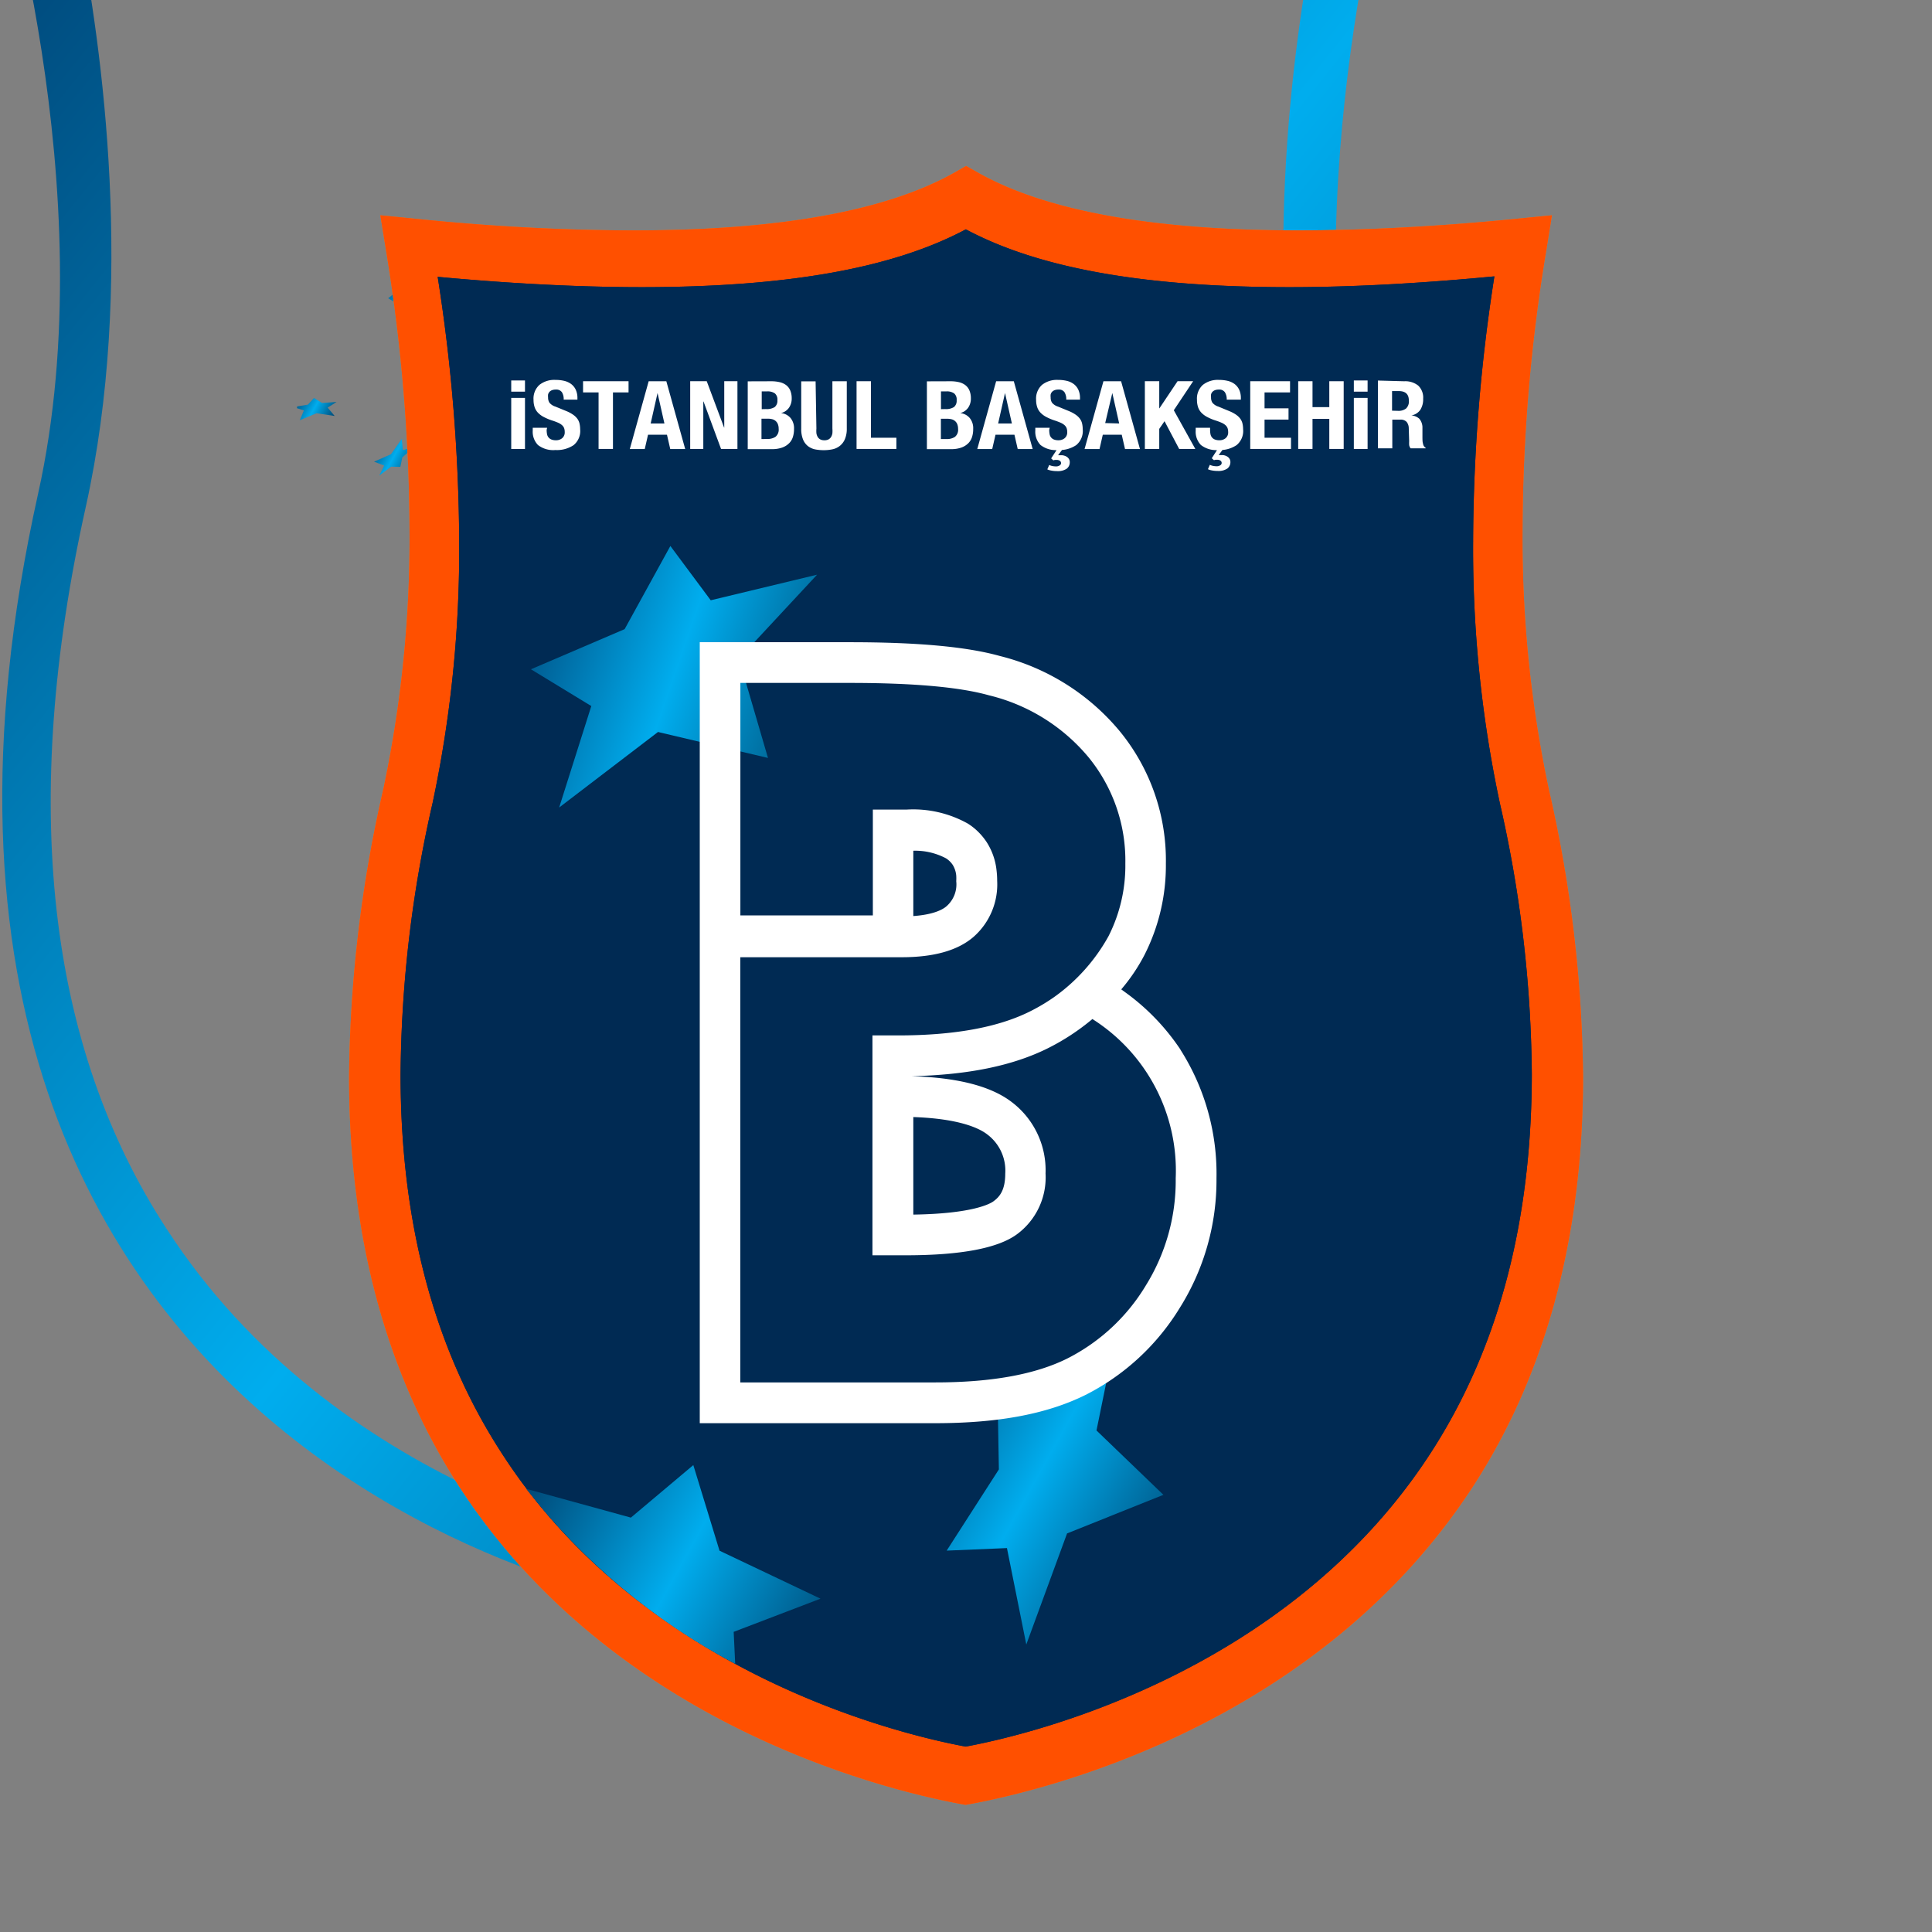 <svg height="1000" viewBox="0 0 1000 1000" width="1000" xmlns="http://www.w3.org/2000/svg" xmlns:xlink="http://www.w3.org/1999/xlink"><rect x="0" y="0" width="1000" height="1000" fill="#808080" stroke="none"/><defs><clipPath id="a" transform="translate(-33.98 -34.39)"><path d="m 256 364.76 c -7.35 -1.25 -45.06 -9.14 -66 -41.49 c -15 -22.95 -18.34 -53.33 -10.12 -90.27 c 6.16 -27.69 2.09 -57.33 -.89 -72.54 l -.57 -2.9 l 2.92 .34 a 297.43 297.43 0 0 0 33.54 2.1 c 19.24 0 32.42 -2.62 40.29 -8 l 1.21 -.82 l 1.21 .82 c 7.89 5.39 21.07 8 40.29 8 a 297.35 297.35 0 0 0 33.52 -2.14 l 2.92 -.34 l -.57 2.9 c -3 15.21 -7 44.85 -.88 72.54 c 8.22 37 4.84 67.35 -10.06 90.29 c -21 32.36 -58.75 40.26 -66.11 41.51 l -.36 .06 z m .36 5.83 c 0 0 110.53 -14.27 82.74 -139.29 c -8.48 -38.15 4.41 -82.36 4.41 -82.36 c 0 0 -73.51 11.06 -86.86 -7.73 h -1.15 c -13.31 18.83 -87.07 8 -87.07 8 c 0 0 14 44 5.49 82.12 c -27.79 125.05 82.84 141.67 82.43 139.25 z"/></clipPath><linearGradient id="b" gradientTransform="matrix(-.01 961.4 -969.27 0 589090.17 12275.42)" gradientUnits="userSpaceOnUse" x1="-12.64" x2="-12.35" y1="607.5" y2="607.5"><stop offset="0" stop-color="#004071"/><stop offset=".52" stop-color="#00adee"/><stop offset="1" stop-color="#004572"/></linearGradient><clipPath id="c" transform="translate(-33.98 -34.39)"><path clip-rule="evenodd" d="M 201.98 218.8 L 213.7 213.78 L 219.42 203.38 L 224.47 210.17 L 237.77 206.97 L 228 217.48 L 231.63 229.89 L 218.15 226.71 L 217.88 226.64 L 205.51 236.09 L 209.53 223.4 Z"/></clipPath><linearGradient id="d" gradientTransform="matrix(0 169.48 -143.84 0 87648.32 2240)" gradientUnits="userSpaceOnUse" x1="-12.06" x2="-11.77" y1="607.83" y2="607.83"><stop offset="0" stop-color="#004071"/><stop offset=".48" stop-color="#00adee"/><stop offset="1" stop-color="#003b60"/></linearGradient><clipPath id="e" transform="translate(-33.98 -34.39)"><path clip-rule="evenodd" d="M 234.92 188.77 L 239.38 185.17 L 237.32 175.98 L 244.07 182.69 L 252.28 180.06 L 250.17 189.92 L 256.51 198.81 L 248.07 195.87 L 245.07 201.22 L 241.77 192.87 Z"/></clipPath><linearGradient id="f" gradientTransform="matrix(0 112.43 -112.19 0 68502.79 1487.77)" gradientUnits="userSpaceOnUse" x1="-11.7" x2="-11.4" y1="608.39" y2="608.39"><stop offset="0" stop-color="#004071"/><stop offset=".5" stop-color="#00adee"/><stop offset="1" stop-color="#004470"/></linearGradient><clipPath id="g" transform="translate(-33.98 -34.39)"><path clip-rule="evenodd" d="M 248.34 223.37 L 246.63 220.29 L 249.82 219.94 L 252.01 215.89 L 252.88 220.06 L 257.07 220.86 L 253.27 224.03 L 253.25 229.16 L 250.25 225.99 L 246.95 227.57 Z"/></clipPath><linearGradient id="h" gradientTransform="matrix(0 57.58 -57.19 0 35055 900.03)" gradientUnits="userSpaceOnUse" x1="-11.9" x2="-11.62" y1="608.53" y2="608.53"><stop offset="0" stop-color="#004370"/><stop offset=".5" stop-color="#00adee"/><stop offset="1" stop-color="#00436e"/></linearGradient><clipPath id="i" transform="translate(-33.98 -34.39)"><path clip-rule="evenodd" d="M 306.61 225.76 L 306.88 231.46 L 302.43 233.16 L 307.6 235.63 L 308.95 240.02 L 312.15 237.32 L 317.91 238.9 L 314.79 234.31 L 317.82 229.63 L 311.43 230.37 Z"/></clipPath><linearGradient id="j" gradientTransform="matrix(0 70.86 -66.45 0 40774.77 1197.27)" x1="-13.74" x2="-13.45" xlink:href="#h" y1="608.99" y2="608.99"/><clipPath id="k" transform="translate(-33.98 -34.39)"><path clip-rule="evenodd" d="M 281.09 322.06 L 272.72 314.01 L 275.44 300.69 L 267.02 310.21 L 260.31 307.61 L 260.51 318.88 L 253.98 329.04 L 261.52 328.72 L 263.94 340.78 L 269.04 326.89 Z"/></clipPath><linearGradient id="l" gradientTransform="matrix(-.01 164.66 -167.64 -.01 101996.51 2471.4)" x1="-13.17" x2="-12.9" xlink:href="#h" y1="606.85" y2="606.85"/><clipPath id="m" transform="translate(-33.98 -34.39)"><path clip-rule="evenodd" d="M 227.6 273.35 L 236.35 269.5 L 241.91 261.59 L 242.52 267.3 L 247.88 265.98 L 242.21 271.17 L 241.19 276.03 L 236.45 275.94 L 230.31 280.53 L 232.81 275.35 Z"/></clipPath><linearGradient id="n" gradientTransform="matrix(0 93.54 -87.94 0 53612.44 1421.19)" x1="-12.44" x2="-12.15" xlink:href="#h" y1="606.96" y2="606.96"/><clipPath id="o" transform="translate(-33.98 -34.39)"><path d="m 187.82 244.76 l -.15 .9 l 3.61 1.17 l -2.14 5.08 l 8.69 -3.63 l 9.37 1.42 l -3.62 -4.32 l 4.59 -2.93 l -7.53 .51 l -4.14 -2.58 l -3.16 3.45 z"/></clipPath><linearGradient id="p" gradientTransform="matrix(0 74.13 -63.09 0 38485.66 1052.52)" x1="-11.05" x2="-10.73" xlink:href="#h" y1="606.83" y2="606.83"/><clipPath id="q" transform="translate(-33.98 -34.39)"><path d="m 201.39 321.31 a 81.14 81.14 0 0 0 26.14 21.89 l -.19 -4 l 10.86 -4.15 l -12.63 -6 l -3.28 -10.71 l -7.81 6.57 z"/></clipPath><linearGradient id="r" gradientTransform="matrix(0 144.29 -127.41 0 77440.72 2144.42)" x1="-12.72" x2="-12.41" xlink:href="#h" y1="606.1" y2="606.1"/><clipPath id="s" transform="translate(-33.98 -34.39)"><path d="m 323 298.72 a 87.65 87.65 0 0 0 3 -13.44 l -3.28 -5 l .16 9.54 l -7.55 4.18 z"/></clipPath><linearGradient id="t" gradientTransform="matrix(.01 71.92 -74.94 .01 45849.16 1339.05)" x1="-14.79" x2="-14.54" xlink:href="#h" y1="607.56" y2="607.56"/></defs><g clip-path="url(#e)"><path d="M 229.13 172.33 H 262.31 V 204.87 H 229.13 Z" fill="url(#f)" transform="matrix(.613 -.79 .79 .613 -87.92 232.65)"/></g><g clip-path="url(#g)"><path d="M 243.52 214.74 H 260.19 V 230.31 H 243.52 Z" fill="url(#h)" transform="matrix(.485 -.874 .874 .485 -98.92 300.34)"/></g><g clip-path="url(#i)"><path d="M 300.18 222.66 H 320.16 V 243.12 H 300.18 Z" fill="url(#j)" transform="matrix(.485 -.874 .874 .485 -77.97 356.66)"/></g><g clip-path="url(#m)"><path d="M 224.54 257.6 H 250.94 V 284.53 H 224.54 Z" fill="url(#n)" transform="matrix(.485 -.874 .874 .485 -148.63 312.96)"/></g><g clip-path="url(#o)"><path d="M 187.9 234.38 H 207.94 V 257.9 H 187.9 Z" fill="url(#p)" transform="matrix(.485 -.874 .874 .485 -147.33 265.33)"/></g><g clip-path="url(#s)"><path d="M 310.04 280.37 H 331.33 V 298.66 H 310.04 Z" fill="url(#t)" transform="matrix(.485 -.874 .874 .485 -122.09 394.92)"/></g><g transform="matrix(1.001 0 0 1.001 -.461 -.461)"><g clip-path="url(#a)" fill="#002a53" transform="matrix(4.134 0 0 4.134 -558.366 -558.345)"><path d="M 97.32 98.89 H 415.69 V 415.29 H 97.32 Z" fill="url(#b)" transform="matrix(.612 -.791 .791 .612 -137.76 268.35)"/></g><g transform="translate(.893 -9.506)"><path d="M 496.379 942.78 C 455.658 935.215 316.378 900.943 237.003 778.572 C 199.216 720.322 180.034 649.008 180.075 566.573 A 686.516 686.516 0 0 1 197.728 418.24 A 624.256 624.256 0 0 0 211.33 283.756 A 904.799 904.799 0 0 0 199.216 139.723 l -2.977 -18.438 l 18.066 1.778 c 39.688 4.134 78.838 6.036 113.276 6.036 c 74.415 0 129.771 -9.963 164.952 -29.559 l 6.573 -3.762 l 6.697 3.762 c 35.182 19.637 90.579 29.559 164.663 29.559 c 34.644 0 73.836 -2.067 113.524 -6.036 l 18.066 -1.778 l -2.977 18.438 a 894.05 894.05 0 0 0 -12.237 144.034 a 623.057 623.057 0 0 0 13.643 134.608 a 688.335 688.335 0 0 1 17.653 148.292 c 0 82.394 -19.141 153.708 -56.927 211.916 c -79.624 122.371 -219.11 156.643 -259.831 164.208 l -2.563 .455 z" fill="#f37920" stroke-width="4.134"/><path d="M 496.379 942.78 C 455.658 935.215 316.378 900.943 237.003 778.572 C 199.216 720.322 180.034 649.008 180.075 566.573 A 686.516 686.516 0 0 1 197.728 418.24 A 624.256 624.256 0 0 0 211.33 283.756 A 904.799 904.799 0 0 0 199.216 139.723 l -2.977 -18.438 l 18.066 1.778 c 39.688 4.134 78.838 6.036 113.276 6.036 c 74.415 0 129.771 -9.963 164.952 -29.559 l 6.573 -3.762 l 6.697 3.762 c 35.182 19.637 90.579 29.559 164.663 29.559 c 34.644 0 73.836 -2.067 113.524 -6.036 l 18.066 -1.778 l -2.977 18.438 a 894.05 894.05 0 0 0 -12.237 144.034 a 623.057 623.057 0 0 0 13.643 134.608 a 688.335 688.335 0 0 1 17.653 148.292 c 0 82.394 -19.141 153.708 -56.927 211.916 c -79.624 122.371 -219.11 156.643 -259.831 164.208 l -2.563 .455 z" fill="#ff5000" stroke-width="4.134"/><path d="M 237.003 289.792 A 629.134 629.134 0 0 1 223.236 425.268 A 646.415 646.415 0 0 0 206.699 565.581 q 0 115.301 52.338 195.876 c 73.05 113.358 205.343 145.274 239.863 151.64 c 34.644 -6.408 166.937 -38.324 240.401 -151.764 q 52.173 -80.45 52.338 -195.876 A 647.986 647.986 0 0 0 775.103 425.227 A 628.679 628.679 0 0 1 761.295 289.627 A 897.523 897.523 0 0 1 772.292 152.869 c -30.923 2.935 -68.131 5.581 -105.999 5.581 c -74.415 0 -129.275 -9.591 -167.309 -29.89 c -37.951 20.257 -92.853 29.849 -167.268 29.89 c -37.91 0 -75.159 -2.48 -105.834 -5.333 a 902.442 902.442 0 0 1 11.121 136.675" fill="#002a53" stroke-width="4.134"/><path d="m 542.102 232.245 a 11.121 11.121 0 0 0 .207 2.232 a 3.597 3.597 0 0 0 2.274 2.77 a 6.367 6.367 0 0 0 2.398 .372 a 4.92 4.92 0 0 0 3.059 -1.034 a 3.886 3.886 0 0 0 1.364 -3.266 a 5.705 5.705 0 0 0 -.331 -2.026 a 4.134 4.134 0 0 0 -1.116 -1.53 a 7.855 7.855 0 0 0 -2.026 -1.24 a 30.097 30.097 0 0 0 -3.101 -1.158 a 27.079 27.079 0 0 1 -4.134 -1.736 a 11.576 11.576 0 0 1 -3.018 -2.191 a 7.731 7.731 0 0 1 -1.778 -2.894 a 11.617 11.617 0 0 1 -.579 -3.803 a 9.55 9.55 0 0 1 3.059 -7.772 a 12.402 12.402 0 0 1 8.268 -2.563 a 19.182 19.182 0 0 1 4.548 .496 a 9.839 9.839 0 0 1 3.597 1.654 a 7.855 7.855 0 0 1 2.356 2.935 a 9.963 9.963 0 0 1 .868 4.134 v .992 h -7.111 a 6.78 6.78 0 0 0 -.91 -3.845 a 3.473 3.473 0 0 0 -3.101 -1.364 a 5.333 5.333 0 0 0 -2.067 .331 a 3.473 3.473 0 0 0 -1.323 .91 a 3.101 3.101 0 0 0 -.661 1.282 a 6.201 6.201 0 0 0 0 1.53 a 4.878 4.878 0 0 0 .703 2.729 a 6.491 6.491 0 0 0 3.101 2.026 l 5.746 2.356 a 17.818 17.818 0 0 1 3.431 1.86 a 9.054 9.054 0 0 1 2.15 2.067 a 6.697 6.697 0 0 1 1.116 2.439 a 13.105 13.105 0 0 1 .331 2.935 a 9.426 9.426 0 0 1 -3.39 8.268 a 15.42 15.42 0 0 1 -9.426 2.522 a 12.775 12.775 0 0 1 -9.012 -2.605 a 9.881 9.881 0 0 1 -2.687 -7.483 v -1.406 h 7.441 z m 4.589 13.105 h .868 h .868 a 5.168 5.168 0 0 1 1.53 .248 a 4.672 4.672 0 0 1 1.406 .703 a 3.473 3.473 0 0 1 .992 1.116 a 3.142 3.142 0 0 1 .372 1.53 a 4.134 4.134 0 0 1 -1.654 3.431 a 8.268 8.268 0 0 1 -4.796 1.199 a 15.379 15.379 0 0 1 -3.142 -.289 a 7.938 7.938 0 0 1 -2.026 -.62 l .992 -2.274 a 6.449 6.449 0 0 0 1.571 .537 a 9.509 9.509 0 0 0 1.984 .207 a 3.266 3.266 0 0 0 1.819 -.496 a 1.406 1.406 0 0 0 .744 -1.199 a 1.447 1.447 0 0 0 -.62 -1.199 a 2.687 2.687 0 0 0 -1.654 -.455 h -.951 l -.785 .207 l -1.116 -.992 l 2.853 -4.382 h 2.77 z" fill="#fff" stroke-width="4.134"/><path d="m 625.281 232.245 a 10.749 10.749 0 0 0 .207 2.232 a 3.803 3.803 0 0 0 .785 1.695 a 3.721 3.721 0 0 0 1.53 1.075 a 6.367 6.367 0 0 0 2.398 .372 a 4.878 4.878 0 0 0 3.059 -1.034 a 3.845 3.845 0 0 0 1.364 -3.266 a 5.746 5.746 0 0 0 -.331 -2.026 a 4.134 4.134 0 0 0 -1.116 -1.53 a 7.896 7.896 0 0 0 -2.026 -1.24 a 30.262 30.262 0 0 0 -3.142 -1.158 a 26.5 26.5 0 0 1 -4.134 -1.736 a 11.534 11.534 0 0 1 -3.018 -2.191 a 7.731 7.731 0 0 1 -1.778 -2.894 a 11.658 11.658 0 0 1 -.579 -3.803 a 9.55 9.55 0 0 1 3.059 -7.772 a 12.402 12.402 0 0 1 8.268 -2.563 a 19.265 19.265 0 0 1 4.548 .496 a 9.881 9.881 0 0 1 3.597 1.654 a 7.938 7.938 0 0 1 2.356 2.935 a 9.963 9.963 0 0 1 .868 4.134 v .992 h -7.317 a 6.739 6.739 0 0 0 -.951 -3.845 a 3.473 3.473 0 0 0 -3.101 -1.364 a 5.374 5.374 0 0 0 -2.067 .331 a 3.555 3.555 0 0 0 -1.323 .91 a 3.101 3.101 0 0 0 -.661 1.282 a 6.573 6.573 0 0 0 0 1.53 a 4.878 4.878 0 0 0 .703 2.729 a 6.491 6.491 0 0 0 3.101 2.026 l 5.705 2.356 a 17.984 17.984 0 0 1 3.473 1.86 a 9.095 9.095 0 0 1 2.15 2.067 a 6.78 6.78 0 0 1 1.116 2.439 a 13.064 13.064 0 0 1 .331 2.935 a 9.426 9.426 0 0 1 -3.39 8.268 a 15.42 15.42 0 0 1 -9.426 2.522 a 12.775 12.775 0 0 1 -9.012 -2.605 a 9.881 9.881 0 0 1 -2.687 -7.483 v -1.406 h 7.441 z m 4.465 13.023 h .868 h .868 a 5.168 5.168 0 0 1 1.53 .248 a 4.672 4.672 0 0 1 1.406 .703 a 3.473 3.473 0 0 1 .992 1.116 a 3.101 3.101 0 0 1 .372 1.53 a 4.134 4.134 0 0 1 -1.654 3.431 a 8.268 8.268 0 0 1 -4.796 1.199 a 15.42 15.42 0 0 1 -3.142 -.289 a 7.855 7.855 0 0 1 -2.026 -.62 l .992 -2.274 a 6.532 6.532 0 0 0 1.571 .537 a 9.509 9.509 0 0 0 1.984 .207 a 3.225 3.225 0 0 0 1.819 -.496 a 1.406 1.406 0 0 0 .744 -1.199 a 1.447 1.447 0 0 0 -.62 -1.199 a 2.646 2.646 0 0 0 -1.654 -.455 h -.951 l -.785 .207 l -1.116 -.992 l 2.811 -4.382 h 2.77 z" fill="#fff" stroke-width="4.134"/><path d="m 609.985 552.724 a 115.756 115.756 0 0 0 -26.913 -28.443 l -3.721 -2.729 a 94.259 94.259 0 0 0 12.03 -17.86 a 102.031 102.031 0 0 0 11.038 -47.171 a 105.338 105.338 0 0 0 -23.854 -68.461 a 117.286 117.286 0 0 0 -62.012 -38.902 c -17.198 -4.796 -42.54 -7.111 -77.474 -7.111 H 361.399 v 273.474 v 0 v 130.35 h 121.833 c 32.66 0 57.878 -4.796 77.681 -14.635 a 121.296 121.296 0 0 0 48.783 -45.145 a 124.024 124.024 0 0 0 18.893 -66.766 a 119.518 119.518 0 0 0 -18.604 -66.518 m -18.066 122.081 a 100.212 100.212 0 0 1 -40.391 37.497 q -24.805 12.402 -68.296 12.402 H 382.359 v -130.391 v 0 v -69.082 v 0 v -20.381 h 83.468 q 25.053 0 37.207 -10.583 a 36.132 36.132 0 0 0 12.154 -28.939 a 44.318 44.318 0 0 0 -.331 -5.457 a 33.528 33.528 0 0 0 -5.085 -14.511 a 33.073 33.073 0 0 0 -6.119 -6.945 a 32.288 32.288 0 0 0 -3.597 -2.646 a 57.878 57.878 0 0 0 -31.502 -7.276 h -17.653 v 54.736 H 382.4 V 363.09 h 56.555 q 49.196 0 71.975 6.408 a 96.408 96.408 0 0 1 51.429 31.957 a 84.337 84.337 0 0 1 19.1 55.067 a 80.616 80.616 0 0 1 -8.682 37.497 a 95.085 95.085 0 0 1 -28.236 31.585 v 0 a 97.524 97.524 0 0 1 -12.402 7.359 q -24.805 12.402 -68.296 12.402 h -13.147 v 48.99 v 0 v 64.699 h 17.157 q 42.664 0 57.506 -10.831 a 36.504 36.504 0 0 0 14.842 -31.461 a 44.194 44.194 0 0 0 -17.405 -36.877 q -16.082 -12.402 -51.966 -13.436 c 29.352 -.661 52.545 -5.416 70.777 -14.552 a 117.575 117.575 0 0 0 22.82 -15.007 a 92.77 92.77 0 0 1 43.078 82.352 a 102.692 102.692 0 0 1 -15.544 55.563 z M 471.822 483.642 v -33.776 a 34.024 34.024 0 0 1 16.909 3.927 a 10.335 10.335 0 0 1 1.24 .91 a 11.782 11.782 0 0 1 2.232 2.48 a 12.733 12.733 0 0 1 1.819 5.54 a 23.565 23.565 0 0 1 0 2.894 a 15.007 15.007 0 0 1 -4.878 12.816 c -1.819 1.695 -6.615 4.465 -17.322 5.209 z m 0 154.328 v -50.395 c 24.226 .827 34.396 5.953 38.282 9.012 a 23.358 23.358 0 0 1 9.26 20.216 c 0 8.682 -2.977 12.072 -6.16 14.387 c -1.488 1.075 -10.294 6.367 -41.383 6.821 z" fill="#fff" stroke-width="4.134"/><path d="M 237.003 289.792 A 629.134 629.134 0 0 1 223.236 425.268 A 646.415 646.415 0 0 0 206.699 565.581 q 0 115.301 52.338 195.876 c 73.05 113.358 205.343 145.274 239.863 151.64 c 34.644 -6.408 166.937 -38.324 240.401 -151.764 q 52.173 -80.45 52.338 -195.876 A 647.986 647.986 0 0 0 775.103 425.227 A 628.679 628.679 0 0 1 761.295 289.627 A 897.523 897.523 0 0 1 772.292 152.869 c -30.923 2.935 -68.131 5.581 -105.999 5.581 c -74.415 0 -129.275 -9.591 -167.309 -29.89 c -37.951 20.257 -92.853 29.849 -167.268 29.89 c -37.91 0 -75.159 -2.48 -105.834 -5.333 a 902.442 902.442 0 0 1 11.121 136.675" fill="#002a53" stroke-width="4.134"/><path d="m 542.102 232.245 a 11.121 11.121 0 0 0 .207 2.232 a 3.597 3.597 0 0 0 2.274 2.77 a 6.367 6.367 0 0 0 2.398 .372 a 4.92 4.92 0 0 0 3.059 -1.034 a 3.845 3.845 0 0 0 1.364 -3.266 a 5.705 5.705 0 0 0 -.331 -2.026 a 4.134 4.134 0 0 0 -1.116 -1.53 a 7.855 7.855 0 0 0 -2.026 -1.24 a 30.097 30.097 0 0 0 -3.101 -1.158 a 27.079 27.079 0 0 1 -4.134 -1.736 a 11.576 11.576 0 0 1 -3.018 -2.191 a 7.731 7.731 0 0 1 -1.778 -2.894 a 11.617 11.617 0 0 1 -.579 -3.803 a 9.55 9.55 0 0 1 3.059 -7.772 a 12.402 12.402 0 0 1 8.268 -2.563 a 19.182 19.182 0 0 1 4.548 .496 a 9.839 9.839 0 0 1 3.597 1.654 a 7.896 7.896 0 0 1 2.356 2.935 a 9.963 9.963 0 0 1 .868 4.134 v .992 h -7.111 a 6.78 6.78 0 0 0 -.91 -3.845 a 3.473 3.473 0 0 0 -3.101 -1.364 a 5.333 5.333 0 0 0 -2.067 .331 a 3.473 3.473 0 0 0 -1.323 .91 a 3.101 3.101 0 0 0 -.661 1.282 a 6.201 6.201 0 0 0 0 1.53 a 4.878 4.878 0 0 0 .703 2.729 a 6.491 6.491 0 0 0 3.101 2.026 l 5.746 2.356 a 17.818 17.818 0 0 1 3.431 1.86 a 9.054 9.054 0 0 1 2.15 2.067 a 6.821 6.821 0 0 1 1.116 2.439 a 13.105 13.105 0 0 1 .331 2.935 a 9.426 9.426 0 0 1 -3.39 8.268 a 15.42 15.42 0 0 1 -9.426 2.522 a 12.775 12.775 0 0 1 -9.012 -2.605 a 9.881 9.881 0 0 1 -2.687 -7.483 v -1.406 h 7.441 z m 4.589 13.105 h .868 h .868 a 5.168 5.168 0 0 1 1.53 .248 a 4.672 4.672 0 0 1 1.406 .703 a 3.473 3.473 0 0 1 .992 1.116 a 3.142 3.142 0 0 1 .372 1.53 a 4.134 4.134 0 0 1 -1.654 3.431 a 8.268 8.268 0 0 1 -4.796 1.199 a 15.379 15.379 0 0 1 -3.142 -.289 a 7.938 7.938 0 0 1 -2.026 -.62 l .992 -2.274 a 6.449 6.449 0 0 0 1.571 .537 a 9.509 9.509 0 0 0 1.984 .207 a 3.266 3.266 0 0 0 1.819 -.496 a 1.406 1.406 0 0 0 .744 -1.199 a 1.447 1.447 0 0 0 -.62 -1.199 a 2.687 2.687 0 0 0 -1.654 -.455 h -.951 l -.785 .207 l -1.116 -.992 l 2.853 -4.382 h 2.77 z" fill="#fff" stroke-width="4.134"/><g clip-path="url(#c)" transform="matrix(4.134 0 0 4.134 -420.409 -406.315)"><path d="M 198.61 197.52 H 241.13 V 241.96 H 198.61 Z" fill="url(#d)" transform="matrix(.323 -.946 .946 .323 -93.1 322.44)"/></g><g clip-path="url(#k)" transform="matrix(4.134 0 0 4.134 -420.409 -406.315)"><path d="M 243.43 299.16 H 291.64 V 342.32 H 243.43 Z" fill="url(#l)" transform="matrix(.485 -.874 .874 .485 -176.72 364.6)"/></g><g clip-path="url(#q)" transform="matrix(4.134 0 0 4.134 -420.409 -406.315)"><path d="M 199.99 308.64 H 239.61 V 352.9 H 199.99 Z" fill="url(#r)" transform="matrix(.485 -.874 .874 .485 -210.06 328.01)"/></g><path d="m 271.027 212.483 h -7.111 v -5.788 h 7.111 z m 0 29.642 h -7.111 V 215.708 h 7.111 z" fill="#fff" stroke-width="4.134"/><path d="m 282.23 232.245 a 11.121 11.121 0 0 0 .207 2.232 a 3.679 3.679 0 0 0 .785 1.695 a 3.762 3.762 0 0 0 1.53 1.075 a 6.367 6.367 0 0 0 2.398 .372 a 4.92 4.92 0 0 0 3.059 -1.034 a 3.886 3.886 0 0 0 1.364 -3.266 a 5.746 5.746 0 0 0 -.331 -2.026 a 4.134 4.134 0 0 0 -1.116 -1.53 a 7.979 7.979 0 0 0 -2.026 -1.24 a 31.089 31.089 0 0 0 -3.142 -1.158 a 27.533 27.533 0 0 1 -4.134 -1.736 a 11.576 11.576 0 0 1 -3.018 -2.191 a 7.731 7.731 0 0 1 -1.778 -2.894 a 11.576 11.576 0 0 1 -.579 -3.803 a 9.55 9.55 0 0 1 3.059 -7.772 a 12.402 12.402 0 0 1 8.268 -2.563 a 19.265 19.265 0 0 1 4.548 .496 a 9.881 9.881 0 0 1 3.597 1.654 a 7.855 7.855 0 0 1 2.356 2.935 a 10.005 10.005 0 0 1 .868 4.134 v .992 h -7.111 a 6.739 6.739 0 0 0 -.91 -3.845 a 3.514 3.514 0 0 0 -3.101 -1.364 a 5.416 5.416 0 0 0 -2.067 .331 a 3.514 3.514 0 0 0 -1.323 .91 a 3.183 3.183 0 0 0 -.661 1.282 a 6.532 6.532 0 0 0 0 1.53 a 4.878 4.878 0 0 0 .703 2.729 a 6.449 6.449 0 0 0 3.101 2.026 l 5.746 2.356 a 17.818 17.818 0 0 1 3.431 1.86 a 9.178 9.178 0 0 1 2.15 2.067 a 6.863 6.863 0 0 1 1.116 2.439 a 13.064 13.064 0 0 1 .331 2.935 a 9.426 9.426 0 0 1 -3.39 8.268 a 15.42 15.42 0 0 1 -9.426 2.522 a 12.775 12.775 0 0 1 -9.012 -2.605 a 9.881 9.881 0 0 1 -2.687 -7.483 v -1.406 h 7.441 z" fill="#fff" stroke-width="4.134"/><path d="M 176.46 156.85 L 176.46 149.78 L 174.52 149.78 L 174.52 148.38 L 180.21 148.38 L 180.21 149.78 L 178.26 149.78 L 178.26 156.85 Z" fill="#fff" transform="matrix(4.134 0 0 4.134 -420.409 -406.315)"/><path d="m 344.118 207.109 l 9.757 35.058 h -7.731 l -1.695 -7.4 h -9.798 l -1.695 7.4 h -7.731 l 9.757 -35.058 z m -.992 21.828 l -3.555 -15.751 v 0 l -3.555 15.751 z" fill="#fff" stroke-width="4.134"/><path d="M 189.56 150.92 L 189.56 156.85 L 187.92 156.85 L 187.92 148.38 L 189.99 148.38 L 192.16 154.18 L 192.18 154.18 L 192.18 148.38 L 193.83 148.38 L 193.83 156.85 L 191.78 156.85 L 189.59 150.92 Z" fill="#fff" transform="matrix(4.134 0 0 4.134 -420.409 -406.315)"/><path d="m 398.524 207.109 a 18.976 18.976 0 0 1 4.134 .455 a 8.888 8.888 0 0 1 3.349 1.488 a 6.78 6.78 0 0 1 2.15 2.729 a 10.377 10.377 0 0 1 .785 4.134 a 8.268 8.268 0 0 1 -1.406 4.878 a 7.028 7.028 0 0 1 -4.134 2.77 v 0 a 7.4 7.4 0 0 1 4.92 2.522 a 8.268 8.268 0 0 1 1.819 5.664 a 13.395 13.395 0 0 1 -.579 4.134 a 7.855 7.855 0 0 1 -1.943 3.266 a 9.757 9.757 0 0 1 -3.555 2.232 a 15.338 15.338 0 0 1 -5.457 .827 h -12.402 v -35.058 z m -2.894 14.387 a 7.648 7.648 0 0 0 4.506 -1.034 a 4.134 4.134 0 0 0 1.406 -3.555 a 4.134 4.134 0 0 0 -1.282 -3.514 a 6.532 6.532 0 0 0 -4.134 -1.034 h -2.687 v 9.178 z m .785 15.462 a 7.524 7.524 0 0 0 4.134 -1.116 a 4.713 4.713 0 0 0 1.654 -4.134 a 6.325 6.325 0 0 0 -.455 -2.522 a 4.134 4.134 0 0 0 -1.199 -1.612 a 4.382 4.382 0 0 0 -1.778 -.868 a 9.963 9.963 0 0 0 -2.274 -.248 h -3.183 v 10.542 z" fill="#fff" stroke-width="4.134"/><path d="m 421.716 231.542 a 16.082 16.082 0 0 0 0 2.439 a 5.498 5.498 0 0 0 .661 1.902 a 3.555 3.555 0 0 0 1.323 1.282 a 4.424 4.424 0 0 0 2.15 .455 a 4.382 4.382 0 0 0 2.15 -.455 a 3.597 3.597 0 0 0 1.323 -1.282 a 5.416 5.416 0 0 0 .661 -1.902 a 15.42 15.42 0 0 0 0 -2.439 v -24.433 h 7.441 v 24.433 a 13.684 13.684 0 0 1 -.992 5.54 a 8.847 8.847 0 0 1 -2.646 3.473 a 9.095 9.095 0 0 1 -3.762 1.736 a 21.415 21.415 0 0 1 -4.382 .455 a 23.895 23.895 0 0 1 -4.382 -.372 a 9.054 9.054 0 0 1 -3.762 -1.612 a 8.268 8.268 0 0 1 -2.646 -3.431 a 14.263 14.263 0 0 1 -.992 -5.746 v -24.433 h 7.441 z" fill="#fff" stroke-width="4.134"/><path d="M 210.53 148.38 L 210.53 155.45 L 213.71 155.45 L 213.71 156.85 L 208.73 156.85 L 208.73 148.38 Z" fill="#fff" transform="matrix(4.134 0 0 4.134 -420.409 -406.315)"/><path d="m 491.211 207.109 a 19.017 19.017 0 0 1 4.134 .455 a 8.888 8.888 0 0 1 3.307 1.488 a 6.821 6.821 0 0 1 2.15 2.729 a 10.253 10.253 0 0 1 .785 4.134 a 8.268 8.268 0 0 1 -1.406 4.878 a 7.028 7.028 0 0 1 -4.134 2.77 v 0 a 7.4 7.4 0 0 1 4.92 2.522 a 8.268 8.268 0 0 1 1.819 5.664 a 13.188 13.188 0 0 1 -.579 4.134 a 7.855 7.855 0 0 1 -1.943 3.266 a 9.715 9.715 0 0 1 -3.555 2.232 a 15.338 15.338 0 0 1 -5.457 .827 h -12.402 v -35.058 z m -2.894 14.387 a 7.648 7.648 0 0 0 4.506 -1.034 a 4.134 4.134 0 0 0 1.406 -3.555 a 4.134 4.134 0 0 0 -1.282 -3.514 a 6.532 6.532 0 0 0 -4.134 -1.034 h -2.687 v 9.178 z m .868 15.503 a 7.524 7.524 0 0 0 4.134 -1.116 a 4.672 4.672 0 0 0 1.654 -4.134 a 6.449 6.449 0 0 0 -.455 -2.522 a 4.134 4.134 0 0 0 -1.199 -1.612 a 4.424 4.424 0 0 0 -1.778 -.868 a 9.922 9.922 0 0 0 -2.274 -.248 h -3.183 v 10.501 z" fill="#fff" stroke-width="4.134"/><path d="m 523.788 207.109 l 9.757 35.058 h -7.731 l -1.695 -7.4 h -9.798 l -1.695 7.4 h -7.731 l 9.757 -35.058 z m -.992 21.828 l -3.555 -15.751 v 0 l -3.555 15.751 z" fill="#fff" stroke-width="4.134"/><path d="m 579.268 207.109 l 9.757 35.058 h -7.731 l -1.695 -7.4 h -9.798 l -1.695 7.4 h -7.731 l 9.757 -35.058 z m -.992 21.828 l -3.555 -15.751 v 0 l -3.679 15.544 z" fill="#fff" stroke-width="4.134"/><path d="M 249.08 156.85 L 247.25 153.38 L 246.59 154.34 L 246.59 156.85 L 244.79 156.85 L 244.79 148.38 L 246.59 148.38 L 246.59 151.77 L 246.61 151.77 L 248.88 148.38 L 250.83 148.38 L 248.41 152.01 L 251.1 156.85 Z" fill="#fff" transform="matrix(4.134 0 0 4.134 -420.409 -406.315)"/><path d="M 263.07 155.45 L 263.07 156.85 L 257.97 156.85 L 257.97 148.38 L 262.95 148.38 L 262.95 149.78 L 259.76 149.78 L 259.76 151.77 L 262.76 151.77 L 262.76 153.18 L 259.76 153.18 L 259.76 155.45 Z" fill="#fff" transform="matrix(4.134 0 0 4.134 -420.409 -406.315)"/><path d="M 267.86 153.09 L 265.76 153.09 L 265.76 156.85 L 263.97 156.85 L 263.97 148.38 L 265.76 148.38 L 265.76 151.62 L 267.86 151.62 L 267.86 148.38 L 269.66 148.38 L 269.66 156.85 L 267.86 156.85 Z" fill="#fff" transform="matrix(4.134 0 0 4.134 -420.409 -406.315)"/><path d="m 706.724 212.483 h -7.111 v -5.788 h 7.111 z m 0 29.642 h -7.111 V 215.708 h 7.111 z" fill="#fff" stroke-width="4.134"/><path d="m 725.659 207.109 a 10.707 10.707 0 0 1 7.235 2.232 a 8.516 8.516 0 0 1 2.563 6.78 a 10.17 10.17 0 0 1 -1.488 5.788 a 6.987 6.987 0 0 1 -4.63 2.853 v 0 a 6.904 6.904 0 0 1 4.134 1.736 a 7.069 7.069 0 0 1 1.612 4.134 c 0 .661 0 1.364 0 2.15 c 0 .785 0 1.612 0 2.563 c 0 1.86 0 3.266 .331 4.134 a 2.729 2.729 0 0 0 1.323 2.026 v .289 h -7.772 a 3.679 3.679 0 0 1 -.744 -1.695 a 18.356 18.356 0 0 1 0 -1.984 l -.207 -6.739 a 5.333 5.333 0 0 0 -1.075 -3.225 a 4.134 4.134 0 0 0 -3.307 -1.199 h -4.134 v 14.842 h -7.441 V 206.737 Z m -3.183 15.296 a 6.284 6.284 0 0 0 4.134 -1.199 a 5.002 5.002 0 0 0 1.447 -4.134 q 0 -4.878 -5.168 -4.878 h -3.514 v 10.129 z" fill="#fff" stroke-width="4.134"/><path d="m 609.985 552.724 a 115.756 115.756 0 0 0 -26.913 -28.443 l -3.721 -2.729 a 94.259 94.259 0 0 0 12.03 -17.86 a 102.031 102.031 0 0 0 11.038 -47.171 a 105.338 105.338 0 0 0 -23.854 -68.461 a 117.286 117.286 0 0 0 -62.012 -38.902 c -17.198 -4.796 -42.54 -7.111 -77.474 -7.111 H 361.399 v 273.474 v 0 v 130.35 h 121.833 c 32.66 0 57.878 -4.796 77.681 -14.635 a 121.296 121.296 0 0 0 48.783 -45.145 a 124.024 124.024 0 0 0 18.893 -66.766 a 119.518 119.518 0 0 0 -18.604 -66.518 m -18.066 122.081 a 100.212 100.212 0 0 1 -40.391 37.497 q -24.805 12.402 -68.296 12.402 H 382.359 v -130.391 v 0 v -69.082 v 0 v -20.381 h 83.468 q 25.053 0 37.207 -10.583 a 36.132 36.132 0 0 0 12.154 -28.939 a 44.318 44.318 0 0 0 -.331 -5.457 a 33.528 33.528 0 0 0 -5.085 -14.511 a 33.073 33.073 0 0 0 -6.119 -6.945 a 32.288 32.288 0 0 0 -3.597 -2.646 a 57.878 57.878 0 0 0 -31.502 -7.276 h -17.653 v 54.736 H 382.4 V 363.09 h 56.555 q 49.196 0 71.975 6.408 a 96.408 96.408 0 0 1 51.429 31.957 a 84.337 84.337 0 0 1 19.1 55.067 a 80.616 80.616 0 0 1 -8.682 37.497 a 95.085 95.085 0 0 1 -28.236 31.585 v 0 a 97.524 97.524 0 0 1 -12.402 7.359 q -24.805 12.402 -68.296 12.402 h -13.147 v 48.99 v 0 v 64.699 h 17.157 q 42.664 0 57.506 -10.831 a 36.504 36.504 0 0 0 14.842 -31.461 a 44.194 44.194 0 0 0 -17.405 -36.877 q -16.082 -12.402 -51.966 -13.436 c 29.352 -.661 52.545 -5.416 70.777 -14.552 a 117.575 117.575 0 0 0 22.82 -15.007 a 92.77 92.77 0 0 1 43.078 82.352 a 102.692 102.692 0 0 1 -15.544 55.563 z M 471.822 483.642 v -33.776 a 34.024 34.024 0 0 1 16.909 3.927 a 10.335 10.335 0 0 1 1.24 .91 a 11.782 11.782 0 0 1 2.232 2.48 a 12.733 12.733 0 0 1 1.819 5.54 a 23.565 23.565 0 0 1 0 2.894 a 15.007 15.007 0 0 1 -4.878 12.816 c -1.819 1.695 -6.615 4.465 -17.322 5.209 z m 0 154.328 v -50.395 c 24.226 .827 34.396 5.953 38.282 9.012 a 23.358 23.358 0 0 1 9.26 20.216 c 0 8.682 -2.977 12.072 -6.16 14.387 c -1.488 1.075 -10.294 6.367 -41.383 6.821 z" fill="#fff" stroke-width="4.134"/><path d="m 625.281 232.245 a 10.749 10.749 0 0 0 .207 2.232 a 3.803 3.803 0 0 0 .785 1.695 a 3.721 3.721 0 0 0 1.53 1.075 a 6.367 6.367 0 0 0 2.398 .372 a 4.878 4.878 0 0 0 3.059 -1.034 a 3.845 3.845 0 0 0 1.364 -3.266 a 5.746 5.746 0 0 0 -.331 -2.026 a 4.134 4.134 0 0 0 -1.116 -1.53 a 7.896 7.896 0 0 0 -2.026 -1.24 a 30.262 30.262 0 0 0 -3.142 -1.158 a 26.5 26.5 0 0 1 -4.134 -1.736 a 11.534 11.534 0 0 1 -3.018 -2.191 a 7.731 7.731 0 0 1 -1.778 -2.894 a 11.658 11.658 0 0 1 -.579 -3.803 a 9.55 9.55 0 0 1 3.059 -7.772 a 12.402 12.402 0 0 1 8.268 -2.563 a 19.265 19.265 0 0 1 4.548 .496 a 9.881 9.881 0 0 1 3.597 1.654 a 7.938 7.938 0 0 1 2.356 2.935 a 9.963 9.963 0 0 1 .868 4.134 v .992 h -7.317 a 6.739 6.739 0 0 0 -.951 -3.845 a 3.473 3.473 0 0 0 -3.101 -1.364 a 5.374 5.374 0 0 0 -2.067 .331 a 3.555 3.555 0 0 0 -1.323 .91 a 3.101 3.101 0 0 0 -.661 1.282 a 6.573 6.573 0 0 0 0 1.53 a 4.878 4.878 0 0 0 .703 2.729 a 6.491 6.491 0 0 0 3.101 2.026 l 5.705 2.356 a 17.984 17.984 0 0 1 3.473 1.86 a 9.095 9.095 0 0 1 2.15 2.067 a 6.78 6.78 0 0 1 1.116 2.439 a 13.064 13.064 0 0 1 .331 2.935 a 9.426 9.426 0 0 1 -3.39 8.268 a 15.42 15.42 0 0 1 -9.426 2.522 a 12.775 12.775 0 0 1 -9.012 -2.605 a 9.881 9.881 0 0 1 -2.687 -7.483 v -1.406 h 7.441 z m 4.465 13.023 h .868 h .868 a 5.168 5.168 0 0 1 1.53 .248 a 4.672 4.672 0 0 1 1.406 .703 a 3.473 3.473 0 0 1 .992 1.116 a 3.101 3.101 0 0 1 .372 1.53 a 4.134 4.134 0 0 1 -1.654 3.431 a 8.268 8.268 0 0 1 -4.796 1.199 a 15.42 15.42 0 0 1 -3.142 -.289 a 7.855 7.855 0 0 1 -2.026 -.62 l .992 -2.274 a 6.532 6.532 0 0 0 1.571 .537 a 9.509 9.509 0 0 0 1.984 .207 a 3.225 3.225 0 0 0 1.819 -.496 a 1.406 1.406 0 0 0 .744 -1.199 a 1.447 1.447 0 0 0 -.62 -1.199 a 2.646 2.646 0 0 0 -1.654 -.455 h -.951 l -.785 .207 l -1.116 -.992 l 2.811 -4.382 h 2.77 z" fill="#fff" stroke-width="4.134"/></g></g></svg>